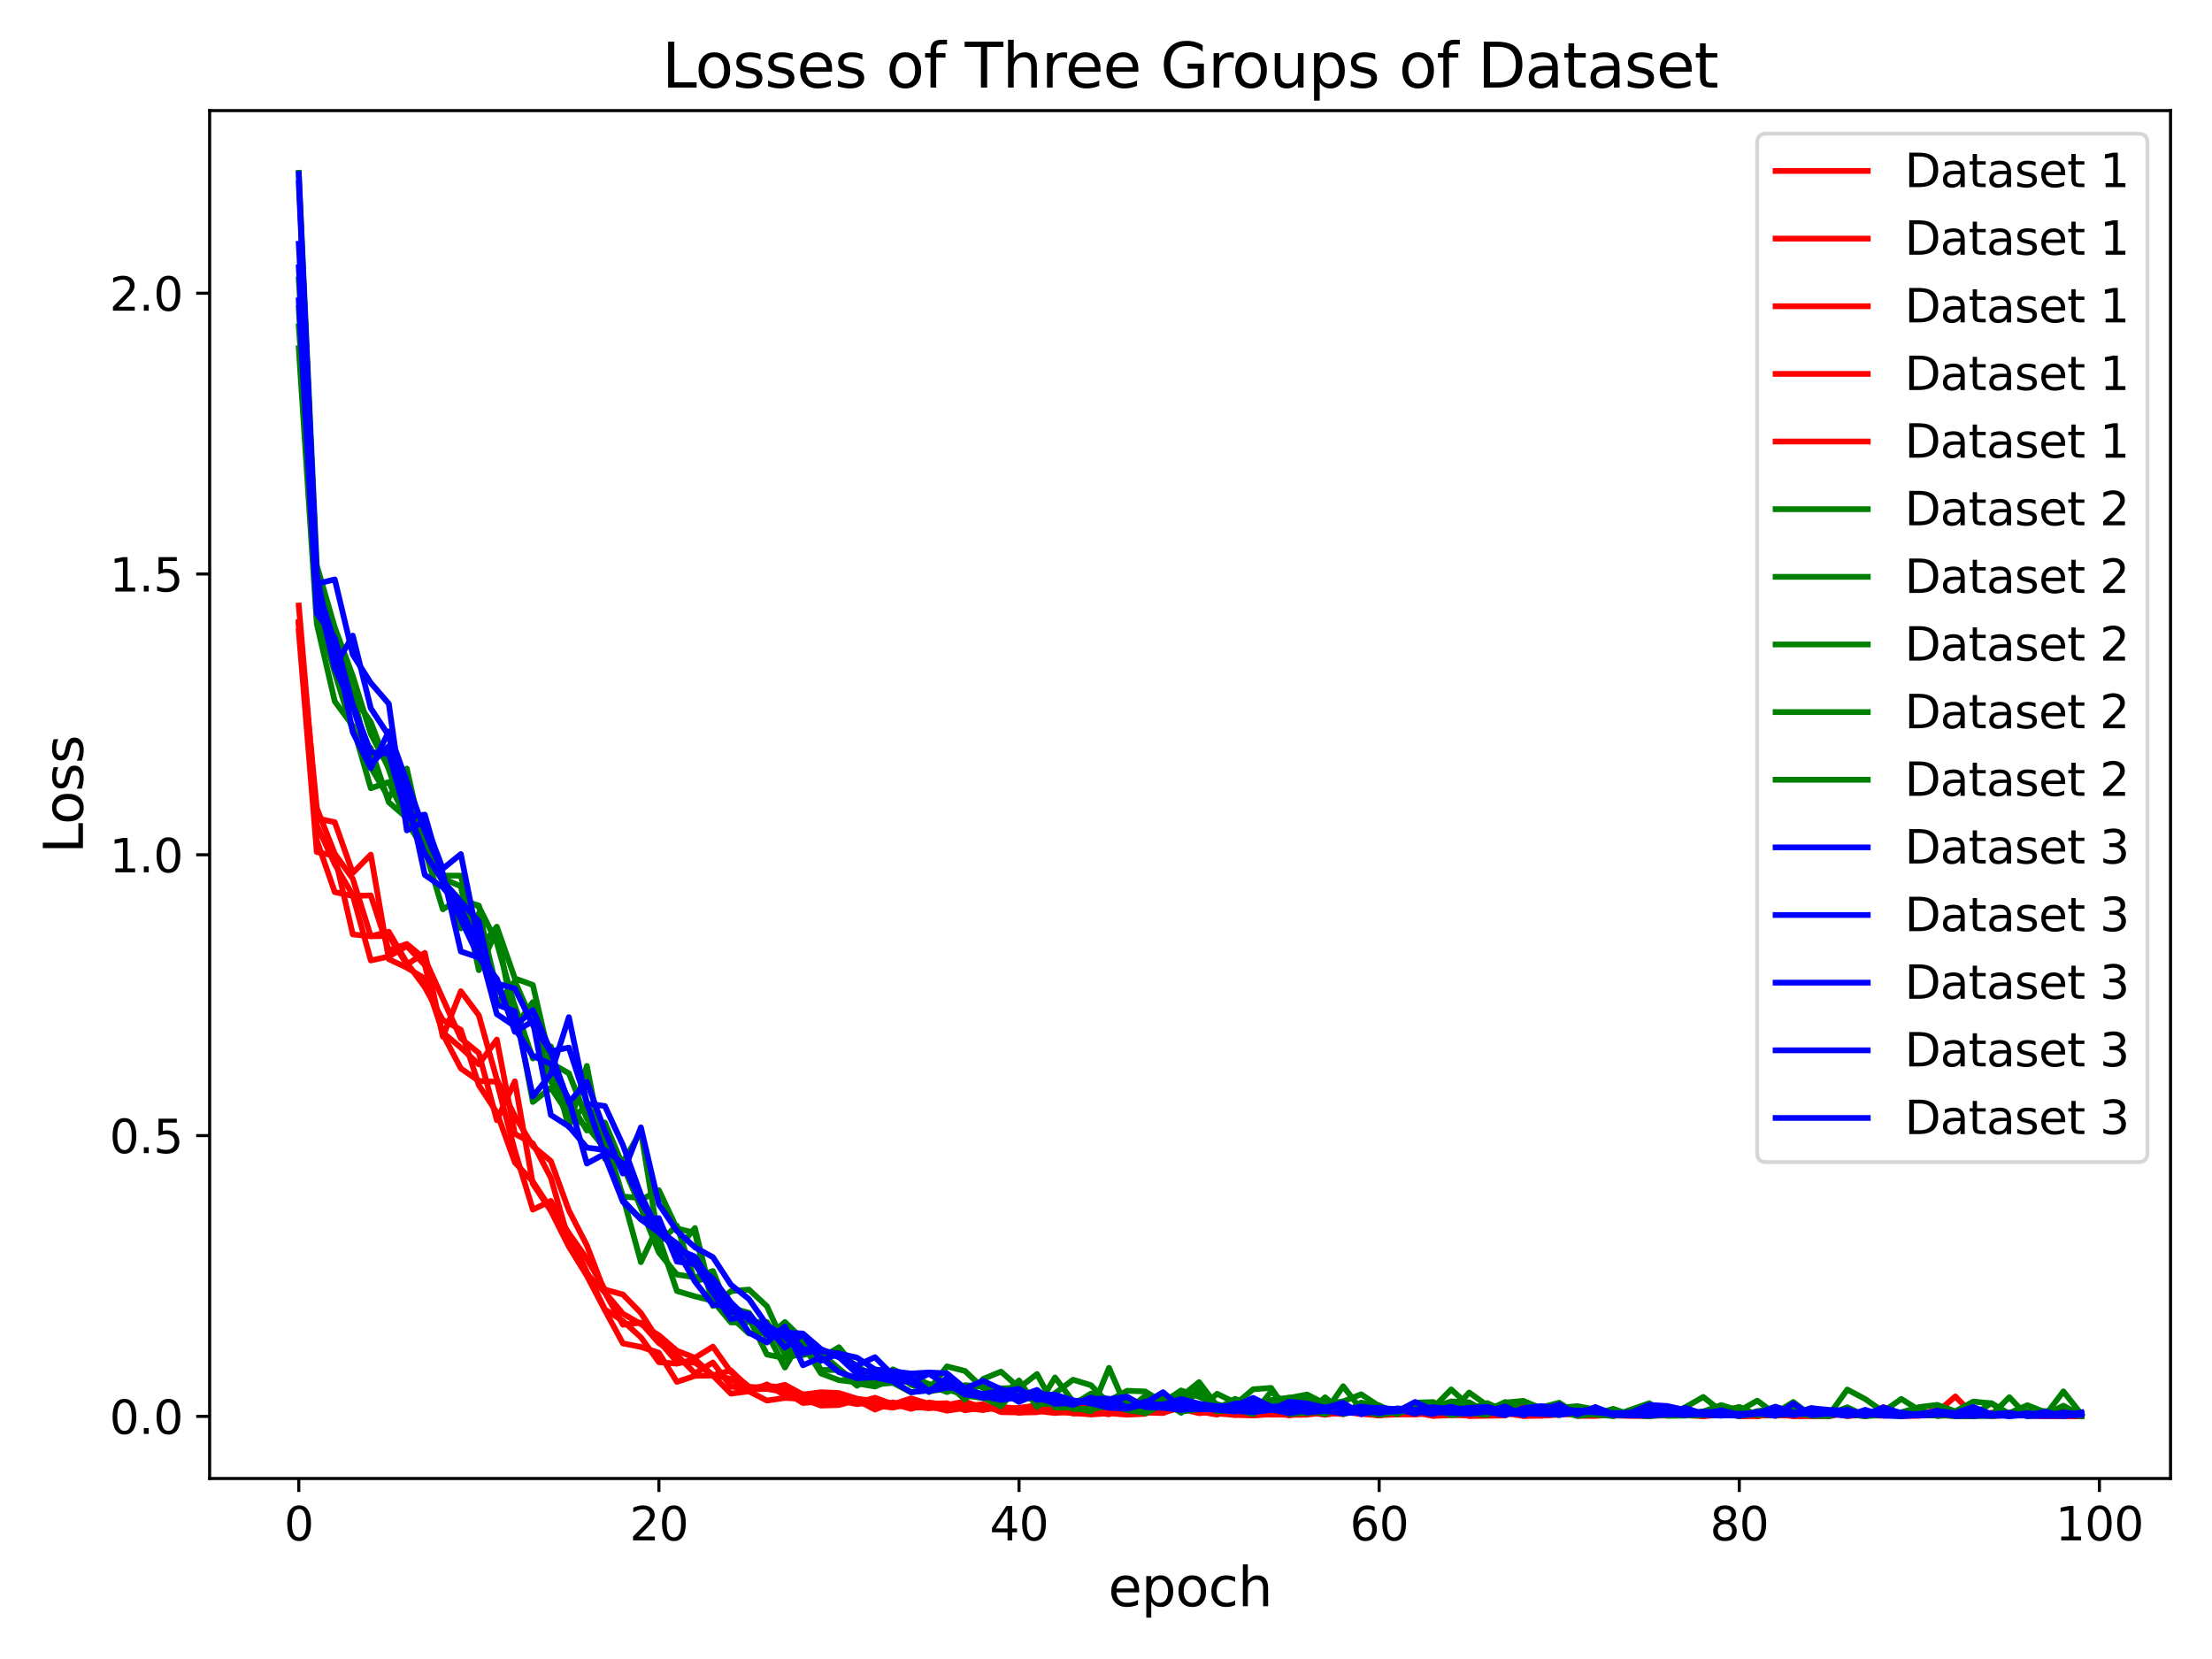 <?xml version="1.0" encoding="utf-8" standalone="no"?>
<!DOCTYPE svg PUBLIC "-//W3C//DTD SVG 1.1//EN"
  "http://www.w3.org/Graphics/SVG/1.1/DTD/svg11.dtd">
<svg xmlns:xlink="http://www.w3.org/1999/xlink" width="576pt" height="432pt" viewBox="0 0 576 432" xmlns="http://www.w3.org/2000/svg" version="1.1">
 <defs>
  <style type="text/css">*{stroke-linejoin: round; stroke-linecap: butt}</style>
 </defs>
 <g id="figure_1">
  <g id="patch_1">
   <path d="M 0 432 
L 576 432 
L 576 0 
L 0 0 
z
" style="fill: #ffffff"/>
  </g>
  <g id="axes_1">
   <g id="patch_2">
    <path d="M 54.59 385 
L 565.2 385 
L 565.2 28.8 
L 54.59 28.8 
z
" style="fill: #ffffff"/>
   </g>
   <g id="matplotlib.axis_1">
    <g id="xtick_1">
     <g id="line2d_1">
      <defs>
       <path id="m6e3bbcdd8d" d="M 0 0 
L 0 3.5 
" style="stroke: #000000; stroke-width: 0.8"/>
      </defs>
      <g>
       <use xlink:href="#m6e3bbcdd8d" x="77.8" y="385" style="stroke: #000000; stroke-width: 0.8"/>
      </g>
     </g>
     <g id="text_1">
      <!-- 0 -->
      <g transform="translate(73.982 401.118)scale(0.12 -0.12)">
       <defs>
        <path id="DejaVuSans-30" d="M 2034 4250 
Q 1547 4250 1301 3770 
Q 1056 3291 1056 2328 
Q 1056 1369 1301 889 
Q 1547 409 2034 409 
Q 2525 409 2770 889 
Q 3016 1369 3016 2328 
Q 3016 3291 2770 3770 
Q 2525 4250 2034 4250 
z
M 2034 4750 
Q 2819 4750 3233 4129 
Q 3647 3509 3647 2328 
Q 3647 1150 3233 529 
Q 2819 -91 2034 -91 
Q 1250 -91 836 529 
Q 422 1150 422 2328 
Q 422 3509 836 4129 
Q 1250 4750 2034 4750 
z
" transform="scale(0.016)"/>
       </defs>
       <use xlink:href="#DejaVuSans-30"/>
      </g>
     </g>
    </g>
    <g id="xtick_2">
     <g id="line2d_2">
      <g>
       <use xlink:href="#m6e3bbcdd8d" x="171.575" y="385" style="stroke: #000000; stroke-width: 0.8"/>
      </g>
     </g>
     <g id="text_2">
      <!-- 20 -->
      <g transform="translate(163.94 401.118)scale(0.12 -0.12)">
       <defs>
        <path id="DejaVuSans-32" d="M 1228 531 
L 3431 531 
L 3431 0 
L 469 0 
L 469 531 
Q 828 903 1448 1529 
Q 2069 2156 2228 2338 
Q 2531 2678 2651 2914 
Q 2772 3150 2772 3378 
Q 2772 3750 2511 3984 
Q 2250 4219 1831 4219 
Q 1534 4219 1204 4116 
Q 875 4013 500 3803 
L 500 4441 
Q 881 4594 1212 4672 
Q 1544 4750 1819 4750 
Q 2544 4750 2975 4387 
Q 3406 4025 3406 3419 
Q 3406 3131 3298 2873 
Q 3191 2616 2906 2266 
Q 2828 2175 2409 1742 
Q 1991 1309 1228 531 
z
" transform="scale(0.016)"/>
       </defs>
       <use xlink:href="#DejaVuSans-32"/>
       <use xlink:href="#DejaVuSans-30" x="63.623"/>
      </g>
     </g>
    </g>
    <g id="xtick_3">
     <g id="line2d_3">
      <g>
       <use xlink:href="#m6e3bbcdd8d" x="265.351" y="385" style="stroke: #000000; stroke-width: 0.8"/>
      </g>
     </g>
     <g id="text_3">
      <!-- 40 -->
      <g transform="translate(257.716 401.118)scale(0.12 -0.12)">
       <defs>
        <path id="DejaVuSans-34" d="M 2419 4116 
L 825 1625 
L 2419 1625 
L 2419 4116 
z
M 2253 4666 
L 3047 4666 
L 3047 1625 
L 3713 1625 
L 3713 1100 
L 3047 1100 
L 3047 0 
L 2419 0 
L 2419 1100 
L 313 1100 
L 313 1709 
L 2253 4666 
z
" transform="scale(0.016)"/>
       </defs>
       <use xlink:href="#DejaVuSans-34"/>
       <use xlink:href="#DejaVuSans-30" x="63.623"/>
      </g>
     </g>
    </g>
    <g id="xtick_4">
     <g id="line2d_4">
      <g>
       <use xlink:href="#m6e3bbcdd8d" x="359.127" y="385" style="stroke: #000000; stroke-width: 0.8"/>
      </g>
     </g>
     <g id="text_4">
      <!-- 60 -->
      <g transform="translate(351.492 401.118)scale(0.12 -0.12)">
       <defs>
        <path id="DejaVuSans-36" d="M 2113 2584 
Q 1688 2584 1439 2293 
Q 1191 2003 1191 1497 
Q 1191 994 1439 701 
Q 1688 409 2113 409 
Q 2538 409 2786 701 
Q 3034 994 3034 1497 
Q 3034 2003 2786 2293 
Q 2538 2584 2113 2584 
z
M 3366 4563 
L 3366 3988 
Q 3128 4100 2886 4159 
Q 2644 4219 2406 4219 
Q 1781 4219 1451 3797 
Q 1122 3375 1075 2522 
Q 1259 2794 1537 2939 
Q 1816 3084 2150 3084 
Q 2853 3084 3261 2657 
Q 3669 2231 3669 1497 
Q 3669 778 3244 343 
Q 2819 -91 2113 -91 
Q 1303 -91 875 529 
Q 447 1150 447 2328 
Q 447 3434 972 4092 
Q 1497 4750 2381 4750 
Q 2619 4750 2861 4703 
Q 3103 4656 3366 4563 
z
" transform="scale(0.016)"/>
       </defs>
       <use xlink:href="#DejaVuSans-36"/>
       <use xlink:href="#DejaVuSans-30" x="63.623"/>
      </g>
     </g>
    </g>
    <g id="xtick_5">
     <g id="line2d_5">
      <g>
       <use xlink:href="#m6e3bbcdd8d" x="452.903" y="385" style="stroke: #000000; stroke-width: 0.8"/>
      </g>
     </g>
     <g id="text_5">
      <!-- 80 -->
      <g transform="translate(445.268 401.118)scale(0.12 -0.12)">
       <defs>
        <path id="DejaVuSans-38" d="M 2034 2216 
Q 1584 2216 1326 1975 
Q 1069 1734 1069 1313 
Q 1069 891 1326 650 
Q 1584 409 2034 409 
Q 2484 409 2743 651 
Q 3003 894 3003 1313 
Q 3003 1734 2745 1975 
Q 2488 2216 2034 2216 
z
M 1403 2484 
Q 997 2584 770 2862 
Q 544 3141 544 3541 
Q 544 4100 942 4425 
Q 1341 4750 2034 4750 
Q 2731 4750 3128 4425 
Q 3525 4100 3525 3541 
Q 3525 3141 3298 2862 
Q 3072 2584 2669 2484 
Q 3125 2378 3379 2068 
Q 3634 1759 3634 1313 
Q 3634 634 3220 271 
Q 2806 -91 2034 -91 
Q 1263 -91 848 271 
Q 434 634 434 1313 
Q 434 1759 690 2068 
Q 947 2378 1403 2484 
z
M 1172 3481 
Q 1172 3119 1398 2916 
Q 1625 2713 2034 2713 
Q 2441 2713 2670 2916 
Q 2900 3119 2900 3481 
Q 2900 3844 2670 4047 
Q 2441 4250 2034 4250 
Q 1625 4250 1398 4047 
Q 1172 3844 1172 3481 
z
" transform="scale(0.016)"/>
       </defs>
       <use xlink:href="#DejaVuSans-38"/>
       <use xlink:href="#DejaVuSans-30" x="63.623"/>
      </g>
     </g>
    </g>
    <g id="xtick_6">
     <g id="line2d_6">
      <g>
       <use xlink:href="#m6e3bbcdd8d" x="546.679" y="385" style="stroke: #000000; stroke-width: 0.8"/>
      </g>
     </g>
     <g id="text_6">
      <!-- 100 -->
      <g transform="translate(535.227 401.118)scale(0.12 -0.12)">
       <defs>
        <path id="DejaVuSans-31" d="M 794 531 
L 1825 531 
L 1825 4091 
L 703 3866 
L 703 4441 
L 1819 4666 
L 2450 4666 
L 2450 531 
L 3481 531 
L 3481 0 
L 794 0 
L 794 531 
z
" transform="scale(0.016)"/>
       </defs>
       <use xlink:href="#DejaVuSans-31"/>
       <use xlink:href="#DejaVuSans-30" x="63.623"/>
       <use xlink:href="#DejaVuSans-30" x="127.246"/>
      </g>
     </g>
    </g>
    <g id="text_7">
     <!-- epoch -->
     <g transform="translate(288.576 418.252)scale(0.14 -0.14)">
      <defs>
       <path id="DejaVuSans-65" d="M 3597 1894 
L 3597 1613 
L 953 1613 
Q 991 1019 1311 708 
Q 1631 397 2203 397 
Q 2534 397 2845 478 
Q 3156 559 3463 722 
L 3463 178 
Q 3153 47 2828 -22 
Q 2503 -91 2169 -91 
Q 1331 -91 842 396 
Q 353 884 353 1716 
Q 353 2575 817 3079 
Q 1281 3584 2069 3584 
Q 2775 3584 3186 3129 
Q 3597 2675 3597 1894 
z
M 3022 2063 
Q 3016 2534 2758 2815 
Q 2500 3097 2075 3097 
Q 1594 3097 1305 2825 
Q 1016 2553 972 2059 
L 3022 2063 
z
" transform="scale(0.016)"/>
       <path id="DejaVuSans-70" d="M 1159 525 
L 1159 -1331 
L 581 -1331 
L 581 3500 
L 1159 3500 
L 1159 2969 
Q 1341 3281 1617 3432 
Q 1894 3584 2278 3584 
Q 2916 3584 3314 3078 
Q 3713 2572 3713 1747 
Q 3713 922 3314 415 
Q 2916 -91 2278 -91 
Q 1894 -91 1617 61 
Q 1341 213 1159 525 
z
M 3116 1747 
Q 3116 2381 2855 2742 
Q 2594 3103 2138 3103 
Q 1681 3103 1420 2742 
Q 1159 2381 1159 1747 
Q 1159 1113 1420 752 
Q 1681 391 2138 391 
Q 2594 391 2855 752 
Q 3116 1113 3116 1747 
z
" transform="scale(0.016)"/>
       <path id="DejaVuSans-6f" d="M 1959 3097 
Q 1497 3097 1228 2736 
Q 959 2375 959 1747 
Q 959 1119 1226 758 
Q 1494 397 1959 397 
Q 2419 397 2687 759 
Q 2956 1122 2956 1747 
Q 2956 2369 2687 2733 
Q 2419 3097 1959 3097 
z
M 1959 3584 
Q 2709 3584 3137 3096 
Q 3566 2609 3566 1747 
Q 3566 888 3137 398 
Q 2709 -91 1959 -91 
Q 1206 -91 779 398 
Q 353 888 353 1747 
Q 353 2609 779 3096 
Q 1206 3584 1959 3584 
z
" transform="scale(0.016)"/>
       <path id="DejaVuSans-63" d="M 3122 3366 
L 3122 2828 
Q 2878 2963 2633 3030 
Q 2388 3097 2138 3097 
Q 1578 3097 1268 2742 
Q 959 2388 959 1747 
Q 959 1106 1268 751 
Q 1578 397 2138 397 
Q 2388 397 2633 464 
Q 2878 531 3122 666 
L 3122 134 
Q 2881 22 2623 -34 
Q 2366 -91 2075 -91 
Q 1284 -91 818 406 
Q 353 903 353 1747 
Q 353 2603 823 3093 
Q 1294 3584 2113 3584 
Q 2378 3584 2631 3529 
Q 2884 3475 3122 3366 
z
" transform="scale(0.016)"/>
       <path id="DejaVuSans-68" d="M 3513 2113 
L 3513 0 
L 2938 0 
L 2938 2094 
Q 2938 2591 2744 2837 
Q 2550 3084 2163 3084 
Q 1697 3084 1428 2787 
Q 1159 2491 1159 1978 
L 1159 0 
L 581 0 
L 581 4863 
L 1159 4863 
L 1159 2956 
Q 1366 3272 1645 3428 
Q 1925 3584 2291 3584 
Q 2894 3584 3203 3211 
Q 3513 2838 3513 2113 
z
" transform="scale(0.016)"/>
      </defs>
      <use xlink:href="#DejaVuSans-65"/>
      <use xlink:href="#DejaVuSans-70" x="61.523"/>
      <use xlink:href="#DejaVuSans-6f" x="125"/>
      <use xlink:href="#DejaVuSans-63" x="186.182"/>
      <use xlink:href="#DejaVuSans-68" x="241.162"/>
     </g>
    </g>
   </g>
   <g id="matplotlib.axis_2">
    <g id="ytick_1">
     <g id="line2d_7">
      <defs>
       <path id="m1fc79eb993" d="M 0 0 
L -3.5 0 
" style="stroke: #000000; stroke-width: 0.8"/>
      </defs>
      <g>
       <use xlink:href="#m1fc79eb993" x="54.59" y="368.827" style="stroke: #000000; stroke-width: 0.8"/>
      </g>
     </g>
     <g id="text_8">
      <!-- 0.0 -->
      <g transform="translate(28.506 373.386)scale(0.12 -0.12)">
       <defs>
        <path id="DejaVuSans-2e" d="M 684 794 
L 1344 794 
L 1344 0 
L 684 0 
L 684 794 
z
" transform="scale(0.016)"/>
       </defs>
       <use xlink:href="#DejaVuSans-30"/>
       <use xlink:href="#DejaVuSans-2e" x="63.623"/>
       <use xlink:href="#DejaVuSans-30" x="95.41"/>
      </g>
     </g>
    </g>
    <g id="ytick_2">
     <g id="line2d_8">
      <g>
       <use xlink:href="#m1fc79eb993" x="54.59" y="295.707" style="stroke: #000000; stroke-width: 0.8"/>
      </g>
     </g>
     <g id="text_9">
      <!-- 0.5 -->
      <g transform="translate(28.506 300.266)scale(0.12 -0.12)">
       <defs>
        <path id="DejaVuSans-35" d="M 691 4666 
L 3169 4666 
L 3169 4134 
L 1269 4134 
L 1269 2991 
Q 1406 3038 1543 3061 
Q 1681 3084 1819 3084 
Q 2600 3084 3056 2656 
Q 3513 2228 3513 1497 
Q 3513 744 3044 326 
Q 2575 -91 1722 -91 
Q 1428 -91 1123 -41 
Q 819 9 494 109 
L 494 744 
Q 775 591 1075 516 
Q 1375 441 1709 441 
Q 2250 441 2565 725 
Q 2881 1009 2881 1497 
Q 2881 1984 2565 2268 
Q 2250 2553 1709 2553 
Q 1456 2553 1204 2497 
Q 953 2441 691 2322 
L 691 4666 
z
" transform="scale(0.016)"/>
       </defs>
       <use xlink:href="#DejaVuSans-30"/>
       <use xlink:href="#DejaVuSans-2e" x="63.623"/>
       <use xlink:href="#DejaVuSans-35" x="95.41"/>
      </g>
     </g>
    </g>
    <g id="ytick_3">
     <g id="line2d_9">
      <g>
       <use xlink:href="#m1fc79eb993" x="54.59" y="222.587" style="stroke: #000000; stroke-width: 0.8"/>
      </g>
     </g>
     <g id="text_10">
      <!-- 1.0 -->
      <g transform="translate(28.506 227.146)scale(0.12 -0.12)">
       <use xlink:href="#DejaVuSans-31"/>
       <use xlink:href="#DejaVuSans-2e" x="63.623"/>
       <use xlink:href="#DejaVuSans-30" x="95.41"/>
      </g>
     </g>
    </g>
    <g id="ytick_4">
     <g id="line2d_10">
      <g>
       <use xlink:href="#m1fc79eb993" x="54.59" y="149.468" style="stroke: #000000; stroke-width: 0.8"/>
      </g>
     </g>
     <g id="text_11">
      <!-- 1.5 -->
      <g transform="translate(28.506 154.027)scale(0.12 -0.12)">
       <use xlink:href="#DejaVuSans-31"/>
       <use xlink:href="#DejaVuSans-2e" x="63.623"/>
       <use xlink:href="#DejaVuSans-35" x="95.41"/>
      </g>
     </g>
    </g>
    <g id="ytick_5">
     <g id="line2d_11">
      <g>
       <use xlink:href="#m1fc79eb993" x="54.59" y="76.348" style="stroke: #000000; stroke-width: 0.8"/>
      </g>
     </g>
     <g id="text_12">
      <!-- 2.0 -->
      <g transform="translate(28.506 80.907)scale(0.12 -0.12)">
       <use xlink:href="#DejaVuSans-32"/>
       <use xlink:href="#DejaVuSans-2e" x="63.623"/>
       <use xlink:href="#DejaVuSans-30" x="95.41"/>
      </g>
     </g>
    </g>
    <g id="text_13">
     <!-- Loss -->
     <g transform="translate(21.595 222.254)rotate(-90)scale(0.14 -0.14)">
      <defs>
       <path id="DejaVuSans-4c" d="M 628 4666 
L 1259 4666 
L 1259 531 
L 3531 531 
L 3531 0 
L 628 0 
L 628 4666 
z
" transform="scale(0.016)"/>
       <path id="DejaVuSans-73" d="M 2834 3397 
L 2834 2853 
Q 2591 2978 2328 3040 
Q 2066 3103 1784 3103 
Q 1356 3103 1142 2972 
Q 928 2841 928 2578 
Q 928 2378 1081 2264 
Q 1234 2150 1697 2047 
L 1894 2003 
Q 2506 1872 2764 1633 
Q 3022 1394 3022 966 
Q 3022 478 2636 193 
Q 2250 -91 1575 -91 
Q 1294 -91 989 -36 
Q 684 19 347 128 
L 347 722 
Q 666 556 975 473 
Q 1284 391 1588 391 
Q 1994 391 2212 530 
Q 2431 669 2431 922 
Q 2431 1156 2273 1281 
Q 2116 1406 1581 1522 
L 1381 1569 
Q 847 1681 609 1914 
Q 372 2147 372 2553 
Q 372 3047 722 3315 
Q 1072 3584 1716 3584 
Q 2034 3584 2315 3537 
Q 2597 3491 2834 3397 
z
" transform="scale(0.016)"/>
      </defs>
      <use xlink:href="#DejaVuSans-4c"/>
      <use xlink:href="#DejaVuSans-6f" x="53.963"/>
      <use xlink:href="#DejaVuSans-73" x="115.145"/>
      <use xlink:href="#DejaVuSans-73" x="167.244"/>
     </g>
    </g>
   </g>
   <g id="line2d_12">
    <path d="M 77.8 162.105 
L 82.488 210.417 
L 87.177 222.319 
L 91.866 228.832 
L 96.555 243.806 
L 101.244 243.68 
L 105.932 251.149 
L 110.621 248.135 
L 115.31 269.978 
L 119.999 258.114 
L 124.688 264.38 
L 129.376 281.065 
L 134.065 290.611 
L 138.754 298.447 
L 143.443 302.345 
L 148.132 315.187 
L 152.82 324.302 
L 157.509 336.501 
L 162.198 342.087 
L 166.887 344.774 
L 171.575 347.703 
L 176.264 351.732 
L 180.953 353.568 
L 185.642 350.663 
L 190.331 357.277 
L 195.019 361.076 
L 199.708 361.649 
L 204.397 360.608 
L 209.086 363.15 
L 213.775 362.538 
L 218.463 362.742 
L 223.152 364.213 
L 227.841 364.872 
L 232.53 365.5 
L 237.219 366.869 
L 241.907 365.213 
L 246.596 365.836 
L 251.285 364.961 
L 255.974 366.675 
L 260.663 367.057 
L 265.351 366.607 
L 270.04 365.949 
L 274.729 365.874 
L 279.418 366.356 
L 284.107 367.613 
L 288.795 368.287 
L 293.484 364.94 
L 298.173 367.826 
L 302.862 367.956 
L 307.551 366.329 
L 312.239 367.553 
L 316.928 368.368 
L 321.617 366.86 
L 326.306 366.458 
L 330.995 368.34 
L 335.683 368.128 
L 340.372 366.798 
L 345.061 366.051 
L 349.75 367.246 
L 354.439 368.157 
L 359.127 368.573 
L 363.816 367.636 
L 368.505 366.15 
L 373.194 368.645 
L 377.883 367.591 
L 382.571 368.576 
L 387.26 365.482 
L 391.949 368.036 
L 396.638 368.688 
L 401.327 368.661 
L 406.015 368.316 
L 410.704 367.465 
L 415.393 367.911 
L 420.082 367.261 
L 424.771 368.348 
L 429.459 367.082 
L 434.148 367.4 
L 438.837 367.203 
L 443.526 368.682 
L 448.215 368.486 
L 452.903 366.992 
L 457.592 368.75 
L 462.281 368.043 
L 466.97 368.324 
L 471.658 368.323 
L 476.347 368.341 
L 481.036 368.276 
L 485.725 368.778 
L 490.414 366.403 
L 495.102 368.119 
L 499.791 368.181 
L 504.48 368.082 
L 509.169 368.064 
L 513.858 368.094 
L 518.546 368.523 
L 523.235 368.294 
L 527.924 367.691 
L 532.613 368.748 
L 537.302 368.756 
L 541.99 368.645 
" clip-path="url(#p75812d895d)" style="fill: none; stroke: #ff0000; stroke-width: 1.5; stroke-linecap: square"/>
   </g>
   <g id="line2d_13">
    <path d="M 77.8 157.678 
L 82.488 213.116 
L 87.177 214.09 
L 91.866 227.317 
L 96.555 222.55 
L 101.244 249.759 
L 105.932 251.98 
L 110.621 254.794 
L 115.31 268.842 
L 119.999 272.812 
L 124.688 277.155 
L 129.376 270.691 
L 134.065 295.256 
L 138.754 297.732 
L 143.443 306.71 
L 148.132 323.033 
L 152.82 331.645 
L 157.509 336.565 
L 162.198 344.958 
L 166.887 344.435 
L 171.575 349.739 
L 176.264 352.868 
L 180.953 357.614 
L 185.642 354.787 
L 190.331 361.03 
L 195.019 361.784 
L 199.708 361.671 
L 204.397 362.461 
L 209.086 365.337 
L 213.775 364.936 
L 218.463 363.738 
L 223.152 364.562 
L 227.841 366.013 
L 232.53 366.539 
L 237.219 365.551 
L 241.907 366.309 
L 246.596 367.087 
L 251.285 366.152 
L 255.974 365.663 
L 260.663 367.718 
L 265.351 367.796 
L 270.04 367.416 
L 274.729 367.948 
L 279.418 367.444 
L 284.107 367.409 
L 288.795 367.649 
L 293.484 367.148 
L 298.173 366.626 
L 302.862 367.445 
L 307.551 366.802 
L 312.239 366.348 
L 316.928 367.84 
L 321.617 367.591 
L 326.306 367.814 
L 330.995 368.38 
L 335.683 368.328 
L 340.372 367.989 
L 345.061 367.84 
L 349.75 368.243 
L 354.439 366.887 
L 359.127 367.778 
L 363.816 368.36 
L 368.505 367.845 
L 373.194 368.705 
L 377.883 368.492 
L 382.571 368.501 
L 387.26 368.559 
L 391.949 366.97 
L 396.638 368.491 
L 401.327 368.071 
L 406.015 367.49 
L 410.704 368.282 
L 415.393 367.542 
L 420.082 368.501 
L 424.771 368.384 
L 429.459 368.735 
L 434.148 367.701 
L 438.837 367.116 
L 443.526 368.611 
L 448.215 367.492 
L 452.903 366.676 
L 457.592 368.352 
L 462.281 368.662 
L 466.97 368.363 
L 471.658 366.993 
L 476.347 367.898 
L 481.036 368.763 
L 485.725 368.267 
L 490.414 366.565 
L 495.102 368.741 
L 499.791 368.683 
L 504.48 367.112 
L 509.169 368.746 
L 513.858 367.974 
L 518.546 368.77 
L 523.235 368.475 
L 527.924 368.666 
L 532.613 368.764 
L 537.302 368.809 
L 541.99 368.785 
" clip-path="url(#p75812d895d)" style="fill: none; stroke: #ff0000; stroke-width: 1.5; stroke-linecap: square"/>
   </g>
   <g id="line2d_14">
    <path d="M 77.8 162.462 
L 82.488 214.842 
L 87.177 225.034 
L 91.866 233.117 
L 96.555 250.102 
L 101.244 249.075 
L 105.932 246.328 
L 110.621 251.319 
L 115.31 269.293 
L 119.999 278.221 
L 124.688 281.482 
L 129.376 281.68 
L 134.065 299.651 
L 138.754 314.979 
L 143.443 312.726 
L 148.132 321.319 
L 152.82 331.226 
L 157.509 340.961 
L 162.198 343.964 
L 166.887 348.236 
L 171.575 354.712 
L 176.264 355.102 
L 180.953 353.947 
L 185.642 358.142 
L 190.331 359.038 
L 195.019 362.376 
L 199.708 360.493 
L 204.397 363.381 
L 209.086 363.071 
L 213.775 363.409 
L 218.463 364.644 
L 223.152 365.632 
L 227.841 365.007 
L 232.53 365.466 
L 237.219 366.167 
L 241.907 366.722 
L 246.596 366.179 
L 251.285 366.588 
L 255.974 367.195 
L 260.663 366.169 
L 265.351 367.898 
L 270.04 366.049 
L 274.729 367.455 
L 279.418 366.355 
L 284.107 366.334 
L 288.795 366.705 
L 293.484 367.37 
L 298.173 367.163 
L 302.862 366.803 
L 307.551 366.827 
L 312.239 368 
L 316.928 367.471 
L 321.617 367.562 
L 326.306 367.125 
L 330.995 367.767 
L 335.683 367.88 
L 340.372 367.954 
L 345.061 367.594 
L 349.75 367.585 
L 354.439 368.234 
L 359.127 367.464 
L 363.816 368.241 
L 368.505 368.346 
L 373.194 367.853 
L 377.883 367.958 
L 382.571 368.641 
L 387.26 366.408 
L 391.949 367.661 
L 396.638 368.688 
L 401.327 368.557 
L 406.015 368.227 
L 410.704 368.357 
L 415.393 367.861 
L 420.082 368.729 
L 424.771 368.063 
L 429.459 368.324 
L 434.148 368.144 
L 438.837 368.019 
L 443.526 368.734 
L 448.215 367.341 
L 452.903 368.766 
L 457.592 368.692 
L 462.281 368.347 
L 466.97 368.727 
L 471.658 367.539 
L 476.347 367.537 
L 481.036 368.613 
L 485.725 368.569 
L 490.414 368.635 
L 495.102 368.512 
L 499.791 368.514 
L 504.48 368.61 
L 509.169 368.632 
L 513.858 368.689 
L 518.546 368.455 
L 523.235 368.132 
L 527.924 368.604 
L 532.613 368.48 
L 537.302 368.243 
L 541.99 368.283 
" clip-path="url(#p75812d895d)" style="fill: none; stroke: #ff0000; stroke-width: 1.5; stroke-linecap: square"/>
   </g>
   <g id="line2d_15">
    <path d="M 77.8 164.321 
L 82.488 221.864 
L 87.177 222.867 
L 91.866 243.319 
L 96.555 243.794 
L 101.244 242.62 
L 105.932 250.684 
L 110.621 257.067 
L 115.31 265.612 
L 119.999 268.154 
L 124.688 282.569 
L 129.376 289.719 
L 134.065 302.701 
L 138.754 307.681 
L 143.443 314.822 
L 148.132 321.12 
L 152.82 327.783 
L 157.509 335.802 
L 162.198 337.08 
L 166.887 341.896 
L 171.575 349.161 
L 176.264 354.644 
L 180.953 354.821 
L 185.642 358.107 
L 190.331 356.863 
L 195.019 361.458 
L 199.708 360.936 
L 204.397 361.243 
L 209.086 363.915 
L 213.775 364.123 
L 218.463 364.886 
L 223.152 365.301 
L 227.841 363.965 
L 232.53 365.686 
L 237.219 364.144 
L 241.907 365.556 
L 246.596 365.4 
L 251.285 367.238 
L 255.974 366.509 
L 260.663 366.142 
L 265.351 367.828 
L 270.04 367.735 
L 274.729 366.651 
L 279.418 368.07 
L 284.107 367.874 
L 288.795 367.755 
L 293.484 366.254 
L 298.173 366.597 
L 302.862 367.291 
L 307.551 363.67 
L 312.239 367.774 
L 316.928 367.014 
L 321.617 368.444 
L 326.306 368.59 
L 330.995 368.28 
L 335.683 368.436 
L 340.372 368.392 
L 345.061 367.756 
L 349.75 367.582 
L 354.439 367.693 
L 359.127 368.599 
L 363.816 367.275 
L 368.505 367.556 
L 373.194 368.076 
L 377.883 367.316 
L 382.571 368.74 
L 387.26 368.662 
L 391.949 368.585 
L 396.638 366.264 
L 401.327 368.629 
L 406.015 368.333 
L 410.704 367.763 
L 415.393 368.174 
L 420.082 368.572 
L 424.771 368.719 
L 429.459 368.71 
L 434.148 367.6 
L 438.837 366.916 
L 443.526 368.48 
L 448.215 367.898 
L 452.903 368.761 
L 457.592 368.669 
L 462.281 368.321 
L 466.97 368.653 
L 471.658 368.625 
L 476.347 368.025 
L 481.036 366.867 
L 485.725 368.513 
L 490.414 368.421 
L 495.102 367.927 
L 499.791 368.572 
L 504.48 367.675 
L 509.169 363.632 
L 513.858 368.448 
L 518.546 367.898 
L 523.235 368.485 
L 527.924 367.947 
L 532.613 367.65 
L 537.302 366.571 
L 541.99 367.915 
" clip-path="url(#p75812d895d)" style="fill: none; stroke: #ff0000; stroke-width: 1.5; stroke-linecap: square"/>
   </g>
   <g id="line2d_16">
    <path d="M 77.8 162.003 
L 82.488 218.839 
L 87.177 232.301 
L 91.866 233.296 
L 96.555 233.174 
L 101.244 247.483 
L 105.932 245.805 
L 110.621 249.686 
L 115.31 260.054 
L 119.999 270.395 
L 124.688 274.208 
L 129.376 291.696 
L 134.065 281.565 
L 138.754 308.277 
L 143.443 315.306 
L 148.132 324.618 
L 152.82 332.219 
L 157.509 341.168 
L 162.198 349.82 
L 166.887 350.736 
L 171.575 352.269 
L 176.264 359.838 
L 180.953 358.272 
L 185.642 358.187 
L 190.331 362.895 
L 195.019 362.3 
L 199.708 364.699 
L 204.397 364.021 
L 209.086 364.257 
L 213.775 366.012 
L 218.463 365.864 
L 223.152 364.591 
L 227.841 367.048 
L 232.53 365.169 
L 237.219 366.65 
L 241.907 366.194 
L 246.596 367.344 
L 251.285 366.621 
L 255.974 367.024 
L 260.663 366.35 
L 265.351 366.814 
L 270.04 367.254 
L 274.729 367.688 
L 279.418 367.94 
L 284.107 368.331 
L 288.795 368.008 
L 293.484 368.381 
L 298.173 368.16 
L 302.862 366.179 
L 307.551 366.575 
L 312.239 367.528 
L 316.928 368.055 
L 321.617 368.469 
L 326.306 367.287 
L 330.995 367.227 
L 335.683 368.568 
L 340.372 367.677 
L 345.061 368.409 
L 349.75 367.69 
L 354.439 367.958 
L 359.127 368.49 
L 363.816 368.335 
L 368.505 366.932 
L 373.194 368.434 
L 377.883 368.341 
L 382.571 368.591 
L 387.26 368.09 
L 391.949 367.693 
L 396.638 367.574 
L 401.327 368.174 
L 406.015 366.788 
L 410.704 368.71 
L 415.393 368.702 
L 420.082 368.405 
L 424.771 368.223 
L 429.459 368.646 
L 434.148 368.603 
L 438.837 368.54 
L 443.526 368.779 
L 448.215 368.308 
L 452.903 368.144 
L 457.592 368.712 
L 462.281 367.907 
L 466.97 368.757 
L 471.658 368.767 
L 476.347 368.797 
L 481.036 367.897 
L 485.725 368.523 
L 490.414 368.408 
L 495.102 368.566 
L 499.791 368.128 
L 504.48 367.248 
L 509.169 367.56 
L 513.858 368.42 
L 518.546 368.291 
L 523.235 368.355 
L 527.924 368.409 
L 532.613 368.799 
L 537.302 368.777 
L 541.99 368.719 
" clip-path="url(#p75812d895d)" style="fill: none; stroke: #ff0000; stroke-width: 1.5; stroke-linecap: square"/>
   </g>
   <g id="line2d_17">
    <path d="M 77.8 84.974 
L 82.488 150.082 
L 87.177 172.849 
L 91.866 180.473 
L 96.555 199.818 
L 101.244 207.769 
L 105.932 200.134 
L 110.621 221.131 
L 115.31 228.736 
L 119.999 230.799 
L 124.688 252.635 
L 129.376 242.128 
L 134.065 267.35 
L 138.754 260.955 
L 143.443 276.557 
L 148.132 293.49 
L 152.82 277.559 
L 157.509 301.772 
L 162.198 302.616 
L 166.887 294.601 
L 171.575 323.395 
L 176.264 319.175 
L 180.953 333.637 
L 185.642 332.447 
L 190.331 342.932 
L 195.019 347.24 
L 199.708 347.078 
L 204.397 356.106 
L 209.086 348.126 
L 213.775 356.722 
L 218.463 356.751 
L 223.152 360.847 
L 227.841 358.006 
L 232.53 357.13 
L 237.219 360.576 
L 241.907 362.258 
L 246.596 361.658 
L 251.285 363.415 
L 255.974 364.07 
L 260.663 363.811 
L 265.351 359.467 
L 270.04 366.367 
L 274.729 358.684 
L 279.418 364.937 
L 284.107 364.174 
L 288.795 364.713 
L 293.484 362.157 
L 298.173 362.323 
L 302.862 365.161 
L 307.551 362.072 
L 312.239 363.721 
L 316.928 365.642 
L 321.617 367.009 
L 326.306 367.625 
L 330.995 364.669 
L 335.683 363.931 
L 340.372 364.3 
L 345.061 365.638 
L 349.75 368.27 
L 354.439 365.226 
L 359.127 366.33 
L 363.816 367.491 
L 368.505 367.169 
L 373.194 366.757 
L 377.883 368.51 
L 382.571 367.886 
L 387.26 368.432 
L 391.949 365.228 
L 396.638 364.796 
L 401.327 366.692 
L 406.015 367.496 
L 410.704 367.574 
L 415.393 368.382 
L 420.082 368.737 
L 424.771 367.027 
L 429.459 365.401 
L 434.148 368.425 
L 438.837 368.452 
L 443.526 367.565 
L 448.215 365.875 
L 452.903 367.338 
L 457.592 368.207 
L 462.281 368.447 
L 466.97 368.241 
L 471.658 366.627 
L 476.347 368.136 
L 481.036 368.043 
L 485.725 367.857 
L 490.414 367.561 
L 495.102 364.273 
L 499.791 367.231 
L 504.48 368.696 
L 509.169 368.406 
L 513.858 368.704 
L 518.546 368.762 
L 523.235 368.252 
L 527.924 367.838 
L 532.613 368.527 
L 537.302 362.309 
L 541.99 368.259 
" clip-path="url(#p75812d895d)" style="fill: none; stroke: #008000; stroke-width: 1.5; stroke-linecap: square"/>
   </g>
   <g id="line2d_18">
    <path d="M 77.8 72.773 
L 82.488 150.656 
L 87.177 163.662 
L 91.866 181.279 
L 96.555 188.019 
L 101.244 200.359 
L 105.932 214.1 
L 110.621 221.409 
L 115.31 228.013 
L 119.999 228.015 
L 124.688 246.968 
L 129.376 241.309 
L 134.065 254.771 
L 138.754 256.483 
L 143.443 276.83 
L 148.132 279.485 
L 152.82 291.299 
L 157.509 296.047 
L 162.198 302.71 
L 166.887 312.479 
L 171.575 309.92 
L 176.264 319.898 
L 180.953 321.019 
L 185.642 340.069 
L 190.331 336.221 
L 195.019 335.803 
L 199.708 340.145 
L 204.397 350.332 
L 209.086 352.863 
L 213.775 351.713 
L 218.463 352.447 
L 223.152 355.76 
L 227.841 358.55 
L 232.53 358.525 
L 237.219 357.665 
L 241.907 360.67 
L 246.596 362.497 
L 251.285 360.687 
L 255.974 361.133 
L 260.663 364.825 
L 265.351 362.895 
L 270.04 365.092 
L 274.729 362.806 
L 279.418 359.279 
L 284.107 360.711 
L 288.795 365.588 
L 293.484 367.22 
L 298.173 367.806 
L 302.862 365.63 
L 307.551 367.601 
L 312.239 366.937 
L 316.928 362.935 
L 321.617 365.205 
L 326.306 367.301 
L 330.995 364.596 
L 335.683 364.027 
L 340.372 363.13 
L 345.061 365.517 
L 349.75 364.932 
L 354.439 363.067 
L 359.127 366.147 
L 363.816 368.055 
L 368.505 366.809 
L 373.194 367.211 
L 377.883 365.844 
L 382.571 366.999 
L 387.26 365.36 
L 391.949 367.46 
L 396.638 367.514 
L 401.327 367.815 
L 406.015 366.579 
L 410.704 366.152 
L 415.393 367.028 
L 420.082 368.69 
L 424.771 367.906 
L 429.459 366.733 
L 434.148 368.68 
L 438.837 368.632 
L 443.526 367.868 
L 448.215 368.104 
L 452.903 367.387 
L 457.592 364.727 
L 462.281 368.169 
L 466.97 367.063 
L 471.658 368.045 
L 476.347 368.369 
L 481.036 361.829 
L 485.725 364.326 
L 490.414 367.61 
L 495.102 368.695 
L 499.791 367.176 
L 504.48 368.712 
L 509.169 368.026 
L 513.858 367.967 
L 518.546 368.509 
L 523.235 363.825 
L 527.924 368.793 
L 532.613 368.043 
L 537.302 368.291 
L 541.99 368.737 
" clip-path="url(#p75812d895d)" style="fill: none; stroke: #008000; stroke-width: 1.5; stroke-linecap: square"/>
   </g>
   <g id="line2d_19">
    <path d="M 77.8 90.676 
L 82.488 162.423 
L 87.177 182.642 
L 91.866 189.002 
L 96.555 205.255 
L 101.244 203.645 
L 105.932 213.469 
L 110.621 218.379 
L 115.31 228.819 
L 119.999 241.75 
L 124.688 237.909 
L 129.376 257.481 
L 134.065 261.88 
L 138.754 275.624 
L 143.443 272.489 
L 148.132 292.053 
L 152.82 287.78 
L 157.509 295.982 
L 162.198 311.57 
L 166.887 311.973 
L 171.575 322.325 
L 176.264 336.171 
L 180.953 337.563 
L 185.642 338.74 
L 190.331 344.357 
L 195.019 344.236 
L 199.708 344.26 
L 204.397 352.618 
L 209.086 350.096 
L 213.775 357.647 
L 218.463 359.383 
L 223.152 359.962 
L 227.841 360.446 
L 232.53 360.107 
L 237.219 362.559 
L 241.907 361.848 
L 246.596 355.809 
L 251.285 356.998 
L 255.974 361.459 
L 260.663 361.518 
L 265.351 361.389 
L 270.04 357.79 
L 274.729 366.537 
L 279.418 366.528 
L 284.107 367.503 
L 288.795 356.188 
L 293.484 366.985 
L 298.173 367.436 
L 302.862 363.824 
L 307.551 364.46 
L 312.239 362.451 
L 316.928 367.522 
L 321.617 366.937 
L 326.306 368.247 
L 330.995 362.346 
L 335.683 366.397 
L 340.372 368.104 
L 345.061 363.848 
L 349.75 367.836 
L 354.439 367.511 
L 359.127 368.429 
L 363.816 367.696 
L 368.505 367.018 
L 373.194 366.522 
L 377.883 364.931 
L 382.571 365.164 
L 387.26 367.797 
L 391.949 366.958 
L 396.638 367.062 
L 401.327 367.785 
L 406.015 367.49 
L 410.704 368.701 
L 415.393 368.234 
L 420.082 366.853 
L 424.771 368.489 
L 429.459 368.767 
L 434.148 368.443 
L 438.837 368.596 
L 443.526 368.516 
L 448.215 367.988 
L 452.903 368.751 
L 457.592 367.452 
L 462.281 366.868 
L 466.97 368.192 
L 471.658 367.568 
L 476.347 367.397 
L 481.036 368.22 
L 485.725 368.792 
L 490.414 368.416 
L 495.102 368.779 
L 499.791 367.279 
L 504.48 368.42 
L 509.169 368.799 
L 513.858 368.792 
L 518.546 367.952 
L 523.235 367.975 
L 527.924 365.907 
L 532.613 367.759 
L 537.302 368.482 
L 541.99 368.665 
" clip-path="url(#p75812d895d)" style="fill: none; stroke: #008000; stroke-width: 1.5; stroke-linecap: square"/>
   </g>
   <g id="line2d_20">
    <path d="M 77.8 44.991 
L 82.488 147.223 
L 87.177 163.395 
L 91.866 176.035 
L 96.555 191.117 
L 101.244 200.021 
L 105.932 210.42 
L 110.621 221.262 
L 115.31 236.779 
L 119.999 233.9 
L 124.688 236.056 
L 129.376 245.482 
L 134.065 262.135 
L 138.754 286.953 
L 143.443 283.265 
L 148.132 290.281 
L 152.82 293.249 
L 157.509 299.077 
L 162.198 311.558 
L 166.887 328.661 
L 171.575 318.78 
L 176.264 325.524 
L 180.953 319.779 
L 185.642 339.013 
L 190.331 340.578 
L 195.019 341.857 
L 199.708 348.275 
L 204.397 344.254 
L 209.086 348.808 
L 213.775 353.692 
L 218.463 350.8 
L 223.152 356.585 
L 227.841 359.992 
L 232.53 356.578 
L 237.219 358.803 
L 241.907 362.498 
L 246.596 360.225 
L 251.285 364.46 
L 255.974 359.087 
L 260.663 357.169 
L 265.351 361.322 
L 270.04 365.342 
L 274.729 365.714 
L 279.418 365.793 
L 284.107 362.873 
L 288.795 364.41 
L 293.484 367.175 
L 298.173 363.536 
L 302.862 364.799 
L 307.551 367.901 
L 312.239 361.177 
L 316.928 366.849 
L 321.617 364.244 
L 326.306 366.181 
L 330.995 365.424 
L 335.683 365.923 
L 340.372 366.749 
L 345.061 368.239 
L 349.75 365.903 
L 354.439 367.556 
L 359.127 365.932 
L 363.816 368.282 
L 368.505 365.257 
L 373.194 365.09 
L 377.883 367.729 
L 382.571 362.611 
L 387.26 365.956 
L 391.949 367.405 
L 396.638 364.793 
L 401.327 367.901 
L 406.015 368.509 
L 410.704 366.683 
L 415.393 368.004 
L 420.082 368.103 
L 424.771 368.02 
L 429.459 367.991 
L 434.148 368.58 
L 438.837 366.444 
L 443.526 363.766 
L 448.215 367.493 
L 452.903 366.352 
L 457.592 368.492 
L 462.281 367.953 
L 466.97 365.075 
L 471.658 368.652 
L 476.347 368.754 
L 481.036 367.258 
L 485.725 368.787 
L 490.414 367.42 
L 495.102 368.26 
L 499.791 368.504 
L 504.48 368.587 
L 509.169 368.288 
L 513.858 368.408 
L 518.546 365.379 
L 523.235 368.163 
L 527.924 367.617 
L 532.613 367.435 
L 537.302 368.216 
L 541.99 368.485 
" clip-path="url(#p75812d895d)" style="fill: none; stroke: #008000; stroke-width: 1.5; stroke-linecap: square"/>
   </g>
   <g id="line2d_21">
    <path d="M 77.8 80.241 
L 82.488 158.639 
L 87.177 175.192 
L 91.866 190.333 
L 96.555 194.844 
L 101.244 208.914 
L 105.932 212.963 
L 110.621 221.762 
L 115.31 229.574 
L 119.999 234.52 
L 124.688 235.795 
L 129.376 261.402 
L 134.065 255.514 
L 138.754 266.118 
L 143.443 281.723 
L 148.132 286.57 
L 152.82 294.386 
L 157.509 292.303 
L 162.198 303.524 
L 166.887 314.548 
L 171.575 326.161 
L 176.264 331.892 
L 180.953 332.611 
L 185.642 330.962 
L 190.331 342.546 
L 195.019 343.265 
L 199.708 352.71 
L 204.397 353.667 
L 209.086 352.417 
L 213.775 352.389 
L 218.463 356.388 
L 223.152 360.237 
L 227.841 361.045 
L 232.53 359.157 
L 237.219 359.007 
L 241.907 360.374 
L 246.596 362.036 
L 251.285 362.513 
L 255.974 363.954 
L 260.663 366.182 
L 265.351 360.715 
L 270.04 365.856 
L 274.729 365.075 
L 279.418 366.905 
L 284.107 366.892 
L 288.795 366.191 
L 293.484 364.748 
L 298.173 368.049 
L 302.862 365.774 
L 307.551 363.673 
L 312.239 359.897 
L 316.928 366.126 
L 321.617 365.736 
L 326.306 361.768 
L 330.995 361.409 
L 335.683 368.256 
L 340.372 367.799 
L 345.061 367.778 
L 349.75 360.965 
L 354.439 367.011 
L 359.127 367.647 
L 363.816 367.047 
L 368.505 366.321 
L 373.194 366.58 
L 377.883 361.8 
L 382.571 366.061 
L 387.26 367.231 
L 391.949 365.084 
L 396.638 368.184 
L 401.327 366.497 
L 406.015 365.267 
L 410.704 368.254 
L 415.393 368.207 
L 420.082 368.574 
L 424.771 368.389 
L 429.459 368.742 
L 434.148 368.024 
L 438.837 367.947 
L 443.526 367.534 
L 448.215 367.401 
L 452.903 368.594 
L 457.592 368.25 
L 462.281 368.591 
L 466.97 367.972 
L 471.658 368.585 
L 476.347 368.253 
L 481.036 366.448 
L 485.725 368.68 
L 490.414 367.568 
L 495.102 367.767 
L 499.791 366.395 
L 504.48 365.821 
L 509.169 367.505 
L 513.858 364.965 
L 518.546 365.433 
L 523.235 368.61 
L 527.924 367.608 
L 532.613 368.369 
L 537.302 366.041 
L 541.99 368.646 
" clip-path="url(#p75812d895d)" style="fill: none; stroke: #008000; stroke-width: 1.5; stroke-linecap: square"/>
   </g>
   <g id="line2d_22">
    <path d="M 77.8 69.6 
L 82.488 152.699 
L 87.177 167.23 
L 91.866 190.676 
L 96.555 200.032 
L 101.244 190.455 
L 105.932 203.528 
L 110.621 216.428 
L 115.31 227.411 
L 119.999 247.767 
L 124.688 249.321 
L 129.376 254.819 
L 134.065 268.683 
L 138.754 265.916 
L 143.443 290.34 
L 148.132 293.322 
L 152.82 298.837 
L 157.509 299.466 
L 162.198 302.964 
L 166.887 313.098 
L 171.575 320.413 
L 176.264 323.8 
L 180.953 329.284 
L 185.642 332.931 
L 190.331 339.145 
L 195.019 343.735 
L 199.708 345.302 
L 204.397 350.913 
L 209.086 347.426 
L 213.775 354.354 
L 218.463 352.465 
L 223.152 353.518 
L 227.841 356.628 
L 232.53 357.081 
L 237.219 357.675 
L 241.907 357.394 
L 246.596 357.625 
L 251.285 361.546 
L 255.974 363.168 
L 260.663 363.7 
L 265.351 363.607 
L 270.04 361.936 
L 274.729 365.528 
L 279.418 365.331 
L 284.107 364.251 
L 288.795 364.225 
L 293.484 366.435 
L 298.173 365.003 
L 302.862 366.147 
L 307.551 367.185 
L 312.239 365.609 
L 316.928 366.176 
L 321.617 366.187 
L 326.306 364.002 
L 330.995 366.305 
L 335.683 366.105 
L 340.372 366.443 
L 345.061 367.485 
L 349.75 366.388 
L 354.439 367.152 
L 359.127 366.574 
L 363.816 367.037 
L 368.505 367.456 
L 373.194 368.209 
L 377.883 366.594 
L 382.571 367.716 
L 387.26 367.181 
L 391.949 367.119 
L 396.638 367.939 
L 401.327 368.21 
L 406.015 368.284 
L 410.704 367.294 
L 415.393 367.797 
L 420.082 367.961 
L 424.771 367.943 
L 429.459 368.033 
L 434.148 367.695 
L 438.837 368.522 
L 443.526 367.586 
L 448.215 367.827 
L 452.903 368.498 
L 457.592 368.133 
L 462.281 368.327 
L 466.97 368.225 
L 471.658 366.68 
L 476.347 367.143 
L 481.036 367.32 
L 485.725 368.079 
L 490.414 367.21 
L 495.102 368.726 
L 499.791 368.519 
L 504.48 367.76 
L 509.169 368.137 
L 513.858 368.754 
L 518.546 368.275 
L 523.235 368.684 
L 527.924 368.409 
L 532.613 368.245 
L 537.302 368.532 
L 541.99 368.369 
" clip-path="url(#p75812d895d)" style="fill: none; stroke: #0000ff; stroke-width: 1.5; stroke-linecap: square"/>
   </g>
   <g id="line2d_23">
    <path d="M 77.8 47.714 
L 82.488 149.435 
L 87.177 173.635 
L 91.866 165.514 
L 96.555 184.426 
L 101.244 191.591 
L 105.932 210.516 
L 110.621 222.259 
L 115.31 229.363 
L 119.999 234.802 
L 124.688 239.963 
L 129.376 261.596 
L 134.065 263.345 
L 138.754 285.523 
L 143.443 279.652 
L 148.132 264.852 
L 152.82 287.408 
L 157.509 288 
L 162.198 298.168 
L 166.887 311.074 
L 171.575 320.808 
L 176.264 325.228 
L 180.953 327.211 
L 185.642 334.467 
L 190.331 341.543 
L 195.019 342.19 
L 199.708 347.656 
L 204.397 346.969 
L 209.086 347.263 
L 213.775 351.298 
L 218.463 353.384 
L 223.152 357.71 
L 227.841 356.583 
L 232.53 359.631 
L 237.219 359.837 
L 241.907 357.744 
L 246.596 360.66 
L 251.285 362.432 
L 255.974 364.035 
L 260.663 362.365 
L 265.351 365.057 
L 270.04 363.054 
L 274.729 363.199 
L 279.418 364.645 
L 284.107 365.443 
L 288.795 366.581 
L 293.484 366.81 
L 298.173 365.358 
L 302.862 362.518 
L 307.551 366.581 
L 312.239 366.858 
L 316.928 366.762 
L 321.617 365.537 
L 326.306 365.117 
L 330.995 367.069 
L 335.683 365.01 
L 340.372 365.488 
L 345.061 366.522 
L 349.75 367.153 
L 354.439 366.288 
L 359.127 366.788 
L 363.816 366.866 
L 368.505 368.117 
L 373.194 366.62 
L 377.883 367.857 
L 382.571 367.913 
L 387.26 367.622 
L 391.949 368.528 
L 396.638 366.707 
L 401.327 366.156 
L 406.015 366.648 
L 410.704 367.5 
L 415.393 366.871 
L 420.082 368.451 
L 424.771 368.254 
L 429.459 367.224 
L 434.148 367.39 
L 438.837 368.149 
L 443.526 368.304 
L 448.215 368.503 
L 452.903 368.558 
L 457.592 368.05 
L 462.281 366.29 
L 466.97 367.796 
L 471.658 367.597 
L 476.347 368.035 
L 481.036 367.06 
L 485.725 368.65 
L 490.414 367.569 
L 495.102 368.243 
L 499.791 368.191 
L 504.48 367.44 
L 509.169 367.949 
L 513.858 366.376 
L 518.546 368.245 
L 523.235 367.875 
L 527.924 368.73 
L 532.613 368.699 
L 537.302 368.698 
L 541.99 367.78 
" clip-path="url(#p75812d895d)" style="fill: none; stroke: #0000ff; stroke-width: 1.5; stroke-linecap: square"/>
   </g>
   <g id="line2d_24">
    <path d="M 77.8 45.274 
L 82.488 152.026 
L 87.177 150.881 
L 91.866 170.476 
L 96.555 177.83 
L 101.244 183.258 
L 105.932 216.229 
L 110.621 213.884 
L 115.31 226.219 
L 119.999 222.394 
L 124.688 245.765 
L 129.376 256.095 
L 134.065 257.425 
L 138.754 266.949 
L 143.443 273.961 
L 148.132 287.073 
L 152.82 281.692 
L 157.509 294.49 
L 162.198 305.589 
L 166.887 293.564 
L 171.575 313.614 
L 176.264 320.549 
L 180.953 324.807 
L 185.642 327.363 
L 190.331 334.545 
L 195.019 338.279 
L 199.708 344.991 
L 204.397 348.232 
L 209.086 352.405 
L 213.775 351.484 
L 218.463 353.441 
L 223.152 355.557 
L 227.841 353.406 
L 232.53 358.136 
L 237.219 358.656 
L 241.907 362.227 
L 246.596 361.361 
L 251.285 361.544 
L 255.974 359.581 
L 260.663 361.729 
L 265.351 363.503 
L 270.04 363.889 
L 274.729 365.464 
L 279.418 365.022 
L 284.107 364.82 
L 288.795 365.183 
L 293.484 363.743 
L 298.173 366.367 
L 302.862 366.627 
L 307.551 367.055 
L 312.239 366.848 
L 316.928 366.224 
L 321.617 367.118 
L 326.306 366.533 
L 330.995 366.731 
L 335.683 367.303 
L 340.372 365.988 
L 345.061 366.6 
L 349.75 365.281 
L 354.439 368.246 
L 359.127 367.019 
L 363.816 367.515 
L 368.505 365.055 
L 373.194 367.27 
L 377.883 366.318 
L 382.571 367.705 
L 387.26 367.665 
L 391.949 368.015 
L 396.638 368.217 
L 401.327 367.294 
L 406.015 365.734 
L 410.704 368.354 
L 415.393 366.382 
L 420.082 368.212 
L 424.771 367.809 
L 429.459 365.837 
L 434.148 366.122 
L 438.837 367.176 
L 443.526 368.374 
L 448.215 368.639 
L 452.903 368.123 
L 457.592 368.067 
L 462.281 367.378 
L 466.97 368.502 
L 471.658 367.647 
L 476.347 367.956 
L 481.036 368.616 
L 485.725 368.163 
L 490.414 368.576 
L 495.102 367.813 
L 499.791 368.541 
L 504.48 367.356 
L 509.169 368.721 
L 513.858 368.572 
L 518.546 368.633 
L 523.235 368.659 
L 527.924 368.562 
L 532.613 367.594 
L 537.302 368.734 
L 541.99 368.166 
" clip-path="url(#p75812d895d)" style="fill: none; stroke: #0000ff; stroke-width: 1.5; stroke-linecap: square"/>
   </g>
   <g id="line2d_25">
    <path d="M 77.8 63.48 
L 82.488 153.799 
L 87.177 174.053 
L 91.866 183.908 
L 96.555 198.996 
L 101.244 194.279 
L 105.932 206.17 
L 110.621 227.831 
L 115.31 231.063 
L 119.999 236.624 
L 124.688 246.524 
L 129.376 264.072 
L 134.065 267.229 
L 138.754 263.059 
L 143.443 273.714 
L 148.132 272.801 
L 152.82 287.135 
L 157.509 301.076 
L 162.198 312.931 
L 166.887 317.462 
L 171.575 317.213 
L 176.264 328.517 
L 180.953 329.14 
L 185.642 336.617 
L 190.331 343.49 
L 195.019 342.498 
L 199.708 347.207 
L 204.397 346.154 
L 209.086 351.29 
L 213.775 351.834 
L 218.463 352.448 
L 223.152 356.509 
L 227.841 357.609 
L 232.53 357.706 
L 237.219 359.977 
L 241.907 362.397 
L 246.596 358.758 
L 251.285 362.16 
L 255.974 362.962 
L 260.663 362.285 
L 265.351 361.668 
L 270.04 364.567 
L 274.729 363.729 
L 279.418 365.172 
L 284.107 365.133 
L 288.795 364.344 
L 293.484 363.711 
L 298.173 366.38 
L 302.862 366.347 
L 307.551 365.189 
L 312.239 366.912 
L 316.928 367.109 
L 321.617 367.539 
L 326.306 366.411 
L 330.995 367.029 
L 335.683 367.986 
L 340.372 367.272 
L 345.061 367.122 
L 349.75 366.989 
L 354.439 366.52 
L 359.127 368.032 
L 363.816 366.733 
L 368.505 367.123 
L 373.194 366.425 
L 377.883 367.015 
L 382.571 366.604 
L 387.26 366.346 
L 391.949 367.544 
L 396.638 367.228 
L 401.327 367.438 
L 406.015 367.999 
L 410.704 367.821 
L 415.393 367.613 
L 420.082 368.428 
L 424.771 368.545 
L 429.459 368.132 
L 434.148 368.388 
L 438.837 366.608 
L 443.526 368.189 
L 448.215 367.25 
L 452.903 368.356 
L 457.592 367.85 
L 462.281 368.672 
L 466.97 365.464 
L 471.658 368.507 
L 476.347 368.038 
L 481.036 368.355 
L 485.725 368.462 
L 490.414 366.483 
L 495.102 368.021 
L 499.791 368.604 
L 504.48 368.38 
L 509.169 368.335 
L 513.858 367.623 
L 518.546 368.294 
L 523.235 368.711 
L 527.924 367.969 
L 532.613 368.661 
L 537.302 367.791 
L 541.99 368.257 
" clip-path="url(#p75812d895d)" style="fill: none; stroke: #0000ff; stroke-width: 1.5; stroke-linecap: square"/>
   </g>
   <g id="line2d_26">
    <path d="M 77.8 78.216 
L 82.488 159.754 
L 87.177 166.112 
L 91.866 183.553 
L 96.555 195.868 
L 101.244 196.253 
L 105.932 212.814 
L 110.621 212.128 
L 115.31 228.637 
L 119.999 239.422 
L 124.688 249.294 
L 129.376 256.047 
L 134.065 267.828 
L 138.754 274.972 
L 143.443 277.066 
L 148.132 286.279 
L 152.82 302.984 
L 157.509 300.446 
L 162.198 312.521 
L 166.887 317.541 
L 171.575 320.917 
L 176.264 325.49 
L 180.953 333.674 
L 185.642 339.794 
L 190.331 340.011 
L 195.019 346.988 
L 199.708 349.581 
L 204.397 345.414 
L 209.086 355.51 
L 213.775 353.479 
L 218.463 357.302 
L 223.152 358.886 
L 227.841 358.651 
L 232.53 359.684 
L 237.219 362.521 
L 241.907 362.081 
L 246.596 360.346 
L 251.285 363.137 
L 255.974 363.57 
L 260.663 364.546 
L 265.351 363.85 
L 270.04 363.868 
L 274.729 364.701 
L 279.418 365.836 
L 284.107 363.902 
L 288.795 366.343 
L 293.484 366.795 
L 298.173 365.636 
L 302.862 365.719 
L 307.551 364.308 
L 312.239 365.53 
L 316.928 366.422 
L 321.617 367.373 
L 326.306 367.726 
L 330.995 367.135 
L 335.683 366.166 
L 340.372 367.794 
L 345.061 367.381 
L 349.75 368.019 
L 354.439 367.728 
L 359.127 367.779 
L 363.816 367.471 
L 368.505 367.118 
L 373.194 367.744 
L 377.883 367.862 
L 382.571 368.133 
L 387.26 367.556 
L 391.949 366.241 
L 396.638 368.499 
L 401.327 367.079 
L 406.015 368.455 
L 410.704 367.678 
L 415.393 367.571 
L 420.082 368.136 
L 424.771 368.562 
L 429.459 368.608 
L 434.148 368.278 
L 438.837 368.333 
L 443.526 368.115 
L 448.215 368.51 
L 452.903 368.651 
L 457.592 367.64 
L 462.281 368.393 
L 466.97 368.027 
L 471.658 368.099 
L 476.347 368.183 
L 481.036 368.68 
L 485.725 367.11 
L 490.414 368.644 
L 495.102 368.768 
L 499.791 368.236 
L 504.48 367.922 
L 509.169 368.7 
L 513.858 368.304 
L 518.546 368.135 
L 523.235 368.747 
L 527.924 368.39 
L 532.613 368.178 
L 537.302 368.686 
L 541.99 368.402 
" clip-path="url(#p75812d895d)" style="fill: none; stroke: #0000ff; stroke-width: 1.5; stroke-linecap: square"/>
   </g>
   <g id="patch_3">
    <path d="M 54.59 385 
L 54.59 28.8 
" style="fill: none; stroke: #000000; stroke-width: 0.8; stroke-linejoin: miter; stroke-linecap: square"/>
   </g>
   <g id="patch_4">
    <path d="M 565.2 385 
L 565.2 28.8 
" style="fill: none; stroke: #000000; stroke-width: 0.8; stroke-linejoin: miter; stroke-linecap: square"/>
   </g>
   <g id="patch_5">
    <path d="M 54.59 385 
L 565.2 385 
" style="fill: none; stroke: #000000; stroke-width: 0.8; stroke-linejoin: miter; stroke-linecap: square"/>
   </g>
   <g id="patch_6">
    <path d="M 54.59 28.8 
L 565.2 28.8 
" style="fill: none; stroke: #000000; stroke-width: 0.8; stroke-linejoin: miter; stroke-linecap: square"/>
   </g>
   <g id="text_14">
    <!-- Losses of Three Groups of Dataset -->
    <g transform="translate(172.366 22.8)scale(0.16 -0.16)">
     <defs>
      <path id="DejaVuSans-20" transform="scale(0.016)"/>
      <path id="DejaVuSans-66" d="M 2375 4863 
L 2375 4384 
L 1825 4384 
Q 1516 4384 1395 4259 
Q 1275 4134 1275 3809 
L 1275 3500 
L 2222 3500 
L 2222 3053 
L 1275 3053 
L 1275 0 
L 697 0 
L 697 3053 
L 147 3053 
L 147 3500 
L 697 3500 
L 697 3744 
Q 697 4328 969 4595 
Q 1241 4863 1831 4863 
L 2375 4863 
z
" transform="scale(0.016)"/>
      <path id="DejaVuSans-54" d="M -19 4666 
L 3928 4666 
L 3928 4134 
L 2272 4134 
L 2272 0 
L 1638 0 
L 1638 4134 
L -19 4134 
L -19 4666 
z
" transform="scale(0.016)"/>
      <path id="DejaVuSans-72" d="M 2631 2963 
Q 2534 3019 2420 3045 
Q 2306 3072 2169 3072 
Q 1681 3072 1420 2755 
Q 1159 2438 1159 1844 
L 1159 0 
L 581 0 
L 581 3500 
L 1159 3500 
L 1159 2956 
Q 1341 3275 1631 3429 
Q 1922 3584 2338 3584 
Q 2397 3584 2469 3576 
Q 2541 3569 2628 3553 
L 2631 2963 
z
" transform="scale(0.016)"/>
      <path id="DejaVuSans-47" d="M 3809 666 
L 3809 1919 
L 2778 1919 
L 2778 2438 
L 4434 2438 
L 4434 434 
Q 4069 175 3628 42 
Q 3188 -91 2688 -91 
Q 1594 -91 976 548 
Q 359 1188 359 2328 
Q 359 3472 976 4111 
Q 1594 4750 2688 4750 
Q 3144 4750 3555 4637 
Q 3966 4525 4313 4306 
L 4313 3634 
Q 3963 3931 3569 4081 
Q 3175 4231 2741 4231 
Q 1884 4231 1454 3753 
Q 1025 3275 1025 2328 
Q 1025 1384 1454 906 
Q 1884 428 2741 428 
Q 3075 428 3337 486 
Q 3600 544 3809 666 
z
" transform="scale(0.016)"/>
      <path id="DejaVuSans-75" d="M 544 1381 
L 544 3500 
L 1119 3500 
L 1119 1403 
Q 1119 906 1312 657 
Q 1506 409 1894 409 
Q 2359 409 2629 706 
Q 2900 1003 2900 1516 
L 2900 3500 
L 3475 3500 
L 3475 0 
L 2900 0 
L 2900 538 
Q 2691 219 2414 64 
Q 2138 -91 1772 -91 
Q 1169 -91 856 284 
Q 544 659 544 1381 
z
M 1991 3584 
L 1991 3584 
z
" transform="scale(0.016)"/>
      <path id="DejaVuSans-44" d="M 1259 4147 
L 1259 519 
L 2022 519 
Q 2988 519 3436 956 
Q 3884 1394 3884 2338 
Q 3884 3275 3436 3711 
Q 2988 4147 2022 4147 
L 1259 4147 
z
M 628 4666 
L 1925 4666 
Q 3281 4666 3915 4102 
Q 4550 3538 4550 2338 
Q 4550 1131 3912 565 
Q 3275 0 1925 0 
L 628 0 
L 628 4666 
z
" transform="scale(0.016)"/>
      <path id="DejaVuSans-61" d="M 2194 1759 
Q 1497 1759 1228 1600 
Q 959 1441 959 1056 
Q 959 750 1161 570 
Q 1363 391 1709 391 
Q 2188 391 2477 730 
Q 2766 1069 2766 1631 
L 2766 1759 
L 2194 1759 
z
M 3341 1997 
L 3341 0 
L 2766 0 
L 2766 531 
Q 2569 213 2275 61 
Q 1981 -91 1556 -91 
Q 1019 -91 701 211 
Q 384 513 384 1019 
Q 384 1609 779 1909 
Q 1175 2209 1959 2209 
L 2766 2209 
L 2766 2266 
Q 2766 2663 2505 2880 
Q 2244 3097 1772 3097 
Q 1472 3097 1187 3025 
Q 903 2953 641 2809 
L 641 3341 
Q 956 3463 1253 3523 
Q 1550 3584 1831 3584 
Q 2591 3584 2966 3190 
Q 3341 2797 3341 1997 
z
" transform="scale(0.016)"/>
      <path id="DejaVuSans-74" d="M 1172 4494 
L 1172 3500 
L 2356 3500 
L 2356 3053 
L 1172 3053 
L 1172 1153 
Q 1172 725 1289 603 
Q 1406 481 1766 481 
L 2356 481 
L 2356 0 
L 1766 0 
Q 1100 0 847 248 
Q 594 497 594 1153 
L 594 3053 
L 172 3053 
L 172 3500 
L 594 3500 
L 594 4494 
L 1172 4494 
z
" transform="scale(0.016)"/>
     </defs>
     <use xlink:href="#DejaVuSans-4c"/>
     <use xlink:href="#DejaVuSans-6f" x="53.963"/>
     <use xlink:href="#DejaVuSans-73" x="115.145"/>
     <use xlink:href="#DejaVuSans-73" x="167.244"/>
     <use xlink:href="#DejaVuSans-65" x="219.344"/>
     <use xlink:href="#DejaVuSans-73" x="280.867"/>
     <use xlink:href="#DejaVuSans-20" x="332.967"/>
     <use xlink:href="#DejaVuSans-6f" x="364.754"/>
     <use xlink:href="#DejaVuSans-66" x="425.936"/>
     <use xlink:href="#DejaVuSans-20" x="461.141"/>
     <use xlink:href="#DejaVuSans-54" x="492.928"/>
     <use xlink:href="#DejaVuSans-68" x="554.012"/>
     <use xlink:href="#DejaVuSans-72" x="617.391"/>
     <use xlink:href="#DejaVuSans-65" x="656.254"/>
     <use xlink:href="#DejaVuSans-65" x="717.777"/>
     <use xlink:href="#DejaVuSans-20" x="779.301"/>
     <use xlink:href="#DejaVuSans-47" x="811.088"/>
     <use xlink:href="#DejaVuSans-72" x="888.578"/>
     <use xlink:href="#DejaVuSans-6f" x="927.441"/>
     <use xlink:href="#DejaVuSans-75" x="988.623"/>
     <use xlink:href="#DejaVuSans-70" x="1052.002"/>
     <use xlink:href="#DejaVuSans-73" x="1115.479"/>
     <use xlink:href="#DejaVuSans-20" x="1167.578"/>
     <use xlink:href="#DejaVuSans-6f" x="1199.365"/>
     <use xlink:href="#DejaVuSans-66" x="1260.547"/>
     <use xlink:href="#DejaVuSans-20" x="1295.752"/>
     <use xlink:href="#DejaVuSans-44" x="1327.539"/>
     <use xlink:href="#DejaVuSans-61" x="1404.541"/>
     <use xlink:href="#DejaVuSans-74" x="1465.82"/>
     <use xlink:href="#DejaVuSans-61" x="1505.029"/>
     <use xlink:href="#DejaVuSans-73" x="1566.309"/>
     <use xlink:href="#DejaVuSans-65" x="1618.408"/>
     <use xlink:href="#DejaVuSans-74" x="1679.932"/>
    </g>
   </g>
   <g id="legend_1">
    <g id="patch_7">
     <path d="M 459.96 302.606 
L 556.8 302.606 
Q 559.2 302.606 559.2 300.206 
L 559.2 37.2 
Q 559.2 34.8 556.8 34.8 
L 459.96 34.8 
Q 457.56 34.8 457.56 37.2 
L 457.56 300.206 
Q 457.56 302.606 459.96 302.606 
z
" style="fill: #ffffff; opacity: 0.8; stroke: #cccccc; stroke-linejoin: miter"/>
    </g>
    <g id="line2d_27">
     <path d="M 462.36 44.518 
L 474.36 44.518 
L 486.36 44.518 
" style="fill: none; stroke: #ff0000; stroke-width: 1.5; stroke-linecap: square"/>
    </g>
    <g id="text_15">
     <!-- Dataset 1 -->
     <g transform="translate(495.96 48.718)scale(0.12 -0.12)">
      <use xlink:href="#DejaVuSans-44"/>
      <use xlink:href="#DejaVuSans-61" x="77.002"/>
      <use xlink:href="#DejaVuSans-74" x="138.281"/>
      <use xlink:href="#DejaVuSans-61" x="177.49"/>
      <use xlink:href="#DejaVuSans-73" x="238.77"/>
      <use xlink:href="#DejaVuSans-65" x="290.869"/>
      <use xlink:href="#DejaVuSans-74" x="352.393"/>
      <use xlink:href="#DejaVuSans-20" x="391.602"/>
      <use xlink:href="#DejaVuSans-31" x="423.389"/>
     </g>
    </g>
    <g id="line2d_28">
     <path d="M 462.36 62.132 
L 474.36 62.132 
L 486.36 62.132 
" style="fill: none; stroke: #ff0000; stroke-width: 1.5; stroke-linecap: square"/>
    </g>
    <g id="text_16">
     <!-- Dataset 1 -->
     <g transform="translate(495.96 66.332)scale(0.12 -0.12)">
      <use xlink:href="#DejaVuSans-44"/>
      <use xlink:href="#DejaVuSans-61" x="77.002"/>
      <use xlink:href="#DejaVuSans-74" x="138.281"/>
      <use xlink:href="#DejaVuSans-61" x="177.49"/>
      <use xlink:href="#DejaVuSans-73" x="238.77"/>
      <use xlink:href="#DejaVuSans-65" x="290.869"/>
      <use xlink:href="#DejaVuSans-74" x="352.393"/>
      <use xlink:href="#DejaVuSans-20" x="391.602"/>
      <use xlink:href="#DejaVuSans-31" x="423.389"/>
     </g>
    </g>
    <g id="line2d_29">
     <path d="M 462.36 79.746 
L 474.36 79.746 
L 486.36 79.746 
" style="fill: none; stroke: #ff0000; stroke-width: 1.5; stroke-linecap: square"/>
    </g>
    <g id="text_17">
     <!-- Dataset 1 -->
     <g transform="translate(495.96 83.946)scale(0.12 -0.12)">
      <use xlink:href="#DejaVuSans-44"/>
      <use xlink:href="#DejaVuSans-61" x="77.002"/>
      <use xlink:href="#DejaVuSans-74" x="138.281"/>
      <use xlink:href="#DejaVuSans-61" x="177.49"/>
      <use xlink:href="#DejaVuSans-73" x="238.77"/>
      <use xlink:href="#DejaVuSans-65" x="290.869"/>
      <use xlink:href="#DejaVuSans-74" x="352.393"/>
      <use xlink:href="#DejaVuSans-20" x="391.602"/>
      <use xlink:href="#DejaVuSans-31" x="423.389"/>
     </g>
    </g>
    <g id="line2d_30">
     <path d="M 462.36 97.359 
L 474.36 97.359 
L 486.36 97.359 
" style="fill: none; stroke: #ff0000; stroke-width: 1.5; stroke-linecap: square"/>
    </g>
    <g id="text_18">
     <!-- Dataset 1 -->
     <g transform="translate(495.96 101.559)scale(0.12 -0.12)">
      <use xlink:href="#DejaVuSans-44"/>
      <use xlink:href="#DejaVuSans-61" x="77.002"/>
      <use xlink:href="#DejaVuSans-74" x="138.281"/>
      <use xlink:href="#DejaVuSans-61" x="177.49"/>
      <use xlink:href="#DejaVuSans-73" x="238.77"/>
      <use xlink:href="#DejaVuSans-65" x="290.869"/>
      <use xlink:href="#DejaVuSans-74" x="352.393"/>
      <use xlink:href="#DejaVuSans-20" x="391.602"/>
      <use xlink:href="#DejaVuSans-31" x="423.389"/>
     </g>
    </g>
    <g id="line2d_31">
     <path d="M 462.36 114.973 
L 474.36 114.973 
L 486.36 114.973 
" style="fill: none; stroke: #ff0000; stroke-width: 1.5; stroke-linecap: square"/>
    </g>
    <g id="text_19">
     <!-- Dataset 1 -->
     <g transform="translate(495.96 119.173)scale(0.12 -0.12)">
      <use xlink:href="#DejaVuSans-44"/>
      <use xlink:href="#DejaVuSans-61" x="77.002"/>
      <use xlink:href="#DejaVuSans-74" x="138.281"/>
      <use xlink:href="#DejaVuSans-61" x="177.49"/>
      <use xlink:href="#DejaVuSans-73" x="238.77"/>
      <use xlink:href="#DejaVuSans-65" x="290.869"/>
      <use xlink:href="#DejaVuSans-74" x="352.393"/>
      <use xlink:href="#DejaVuSans-20" x="391.602"/>
      <use xlink:href="#DejaVuSans-31" x="423.389"/>
     </g>
    </g>
    <g id="line2d_32">
     <path d="M 462.36 132.587 
L 474.36 132.587 
L 486.36 132.587 
" style="fill: none; stroke: #008000; stroke-width: 1.5; stroke-linecap: square"/>
    </g>
    <g id="text_20">
     <!-- Dataset 2 -->
     <g transform="translate(495.96 136.787)scale(0.12 -0.12)">
      <use xlink:href="#DejaVuSans-44"/>
      <use xlink:href="#DejaVuSans-61" x="77.002"/>
      <use xlink:href="#DejaVuSans-74" x="138.281"/>
      <use xlink:href="#DejaVuSans-61" x="177.49"/>
      <use xlink:href="#DejaVuSans-73" x="238.77"/>
      <use xlink:href="#DejaVuSans-65" x="290.869"/>
      <use xlink:href="#DejaVuSans-74" x="352.393"/>
      <use xlink:href="#DejaVuSans-20" x="391.602"/>
      <use xlink:href="#DejaVuSans-32" x="423.389"/>
     </g>
    </g>
    <g id="line2d_33">
     <path d="M 462.36 150.201 
L 474.36 150.201 
L 486.36 150.201 
" style="fill: none; stroke: #008000; stroke-width: 1.5; stroke-linecap: square"/>
    </g>
    <g id="text_21">
     <!-- Dataset 2 -->
     <g transform="translate(495.96 154.401)scale(0.12 -0.12)">
      <use xlink:href="#DejaVuSans-44"/>
      <use xlink:href="#DejaVuSans-61" x="77.002"/>
      <use xlink:href="#DejaVuSans-74" x="138.281"/>
      <use xlink:href="#DejaVuSans-61" x="177.49"/>
      <use xlink:href="#DejaVuSans-73" x="238.77"/>
      <use xlink:href="#DejaVuSans-65" x="290.869"/>
      <use xlink:href="#DejaVuSans-74" x="352.393"/>
      <use xlink:href="#DejaVuSans-20" x="391.602"/>
      <use xlink:href="#DejaVuSans-32" x="423.389"/>
     </g>
    </g>
    <g id="line2d_34">
     <path d="M 462.36 167.814 
L 474.36 167.814 
L 486.36 167.814 
" style="fill: none; stroke: #008000; stroke-width: 1.5; stroke-linecap: square"/>
    </g>
    <g id="text_22">
     <!-- Dataset 2 -->
     <g transform="translate(495.96 172.014)scale(0.12 -0.12)">
      <use xlink:href="#DejaVuSans-44"/>
      <use xlink:href="#DejaVuSans-61" x="77.002"/>
      <use xlink:href="#DejaVuSans-74" x="138.281"/>
      <use xlink:href="#DejaVuSans-61" x="177.49"/>
      <use xlink:href="#DejaVuSans-73" x="238.77"/>
      <use xlink:href="#DejaVuSans-65" x="290.869"/>
      <use xlink:href="#DejaVuSans-74" x="352.393"/>
      <use xlink:href="#DejaVuSans-20" x="391.602"/>
      <use xlink:href="#DejaVuSans-32" x="423.389"/>
     </g>
    </g>
    <g id="line2d_35">
     <path d="M 462.36 185.428 
L 474.36 185.428 
L 486.36 185.428 
" style="fill: none; stroke: #008000; stroke-width: 1.5; stroke-linecap: square"/>
    </g>
    <g id="text_23">
     <!-- Dataset 2 -->
     <g transform="translate(495.96 189.628)scale(0.12 -0.12)">
      <use xlink:href="#DejaVuSans-44"/>
      <use xlink:href="#DejaVuSans-61" x="77.002"/>
      <use xlink:href="#DejaVuSans-74" x="138.281"/>
      <use xlink:href="#DejaVuSans-61" x="177.49"/>
      <use xlink:href="#DejaVuSans-73" x="238.77"/>
      <use xlink:href="#DejaVuSans-65" x="290.869"/>
      <use xlink:href="#DejaVuSans-74" x="352.393"/>
      <use xlink:href="#DejaVuSans-20" x="391.602"/>
      <use xlink:href="#DejaVuSans-32" x="423.389"/>
     </g>
    </g>
    <g id="line2d_36">
     <path d="M 462.36 203.042 
L 474.36 203.042 
L 486.36 203.042 
" style="fill: none; stroke: #008000; stroke-width: 1.5; stroke-linecap: square"/>
    </g>
    <g id="text_24">
     <!-- Dataset 2 -->
     <g transform="translate(495.96 207.242)scale(0.12 -0.12)">
      <use xlink:href="#DejaVuSans-44"/>
      <use xlink:href="#DejaVuSans-61" x="77.002"/>
      <use xlink:href="#DejaVuSans-74" x="138.281"/>
      <use xlink:href="#DejaVuSans-61" x="177.49"/>
      <use xlink:href="#DejaVuSans-73" x="238.77"/>
      <use xlink:href="#DejaVuSans-65" x="290.869"/>
      <use xlink:href="#DejaVuSans-74" x="352.393"/>
      <use xlink:href="#DejaVuSans-20" x="391.602"/>
      <use xlink:href="#DejaVuSans-32" x="423.389"/>
     </g>
    </g>
    <g id="line2d_37">
     <path d="M 462.36 220.656 
L 474.36 220.656 
L 486.36 220.656 
" style="fill: none; stroke: #0000ff; stroke-width: 1.5; stroke-linecap: square"/>
    </g>
    <g id="text_25">
     <!-- Dataset 3 -->
     <g transform="translate(495.96 224.856)scale(0.12 -0.12)">
      <defs>
       <path id="DejaVuSans-33" d="M 2597 2516 
Q 3050 2419 3304 2112 
Q 3559 1806 3559 1356 
Q 3559 666 3084 287 
Q 2609 -91 1734 -91 
Q 1441 -91 1130 -33 
Q 819 25 488 141 
L 488 750 
Q 750 597 1062 519 
Q 1375 441 1716 441 
Q 2309 441 2620 675 
Q 2931 909 2931 1356 
Q 2931 1769 2642 2001 
Q 2353 2234 1838 2234 
L 1294 2234 
L 1294 2753 
L 1863 2753 
Q 2328 2753 2575 2939 
Q 2822 3125 2822 3475 
Q 2822 3834 2567 4026 
Q 2313 4219 1838 4219 
Q 1578 4219 1281 4162 
Q 984 4106 628 3988 
L 628 4550 
Q 988 4650 1302 4700 
Q 1616 4750 1894 4750 
Q 2613 4750 3031 4423 
Q 3450 4097 3450 3541 
Q 3450 3153 3228 2886 
Q 3006 2619 2597 2516 
z
" transform="scale(0.016)"/>
      </defs>
      <use xlink:href="#DejaVuSans-44"/>
      <use xlink:href="#DejaVuSans-61" x="77.002"/>
      <use xlink:href="#DejaVuSans-74" x="138.281"/>
      <use xlink:href="#DejaVuSans-61" x="177.49"/>
      <use xlink:href="#DejaVuSans-73" x="238.77"/>
      <use xlink:href="#DejaVuSans-65" x="290.869"/>
      <use xlink:href="#DejaVuSans-74" x="352.393"/>
      <use xlink:href="#DejaVuSans-20" x="391.602"/>
      <use xlink:href="#DejaVuSans-33" x="423.389"/>
     </g>
    </g>
    <g id="line2d_38">
     <path d="M 462.36 238.269 
L 474.36 238.269 
L 486.36 238.269 
" style="fill: none; stroke: #0000ff; stroke-width: 1.5; stroke-linecap: square"/>
    </g>
    <g id="text_26">
     <!-- Dataset 3 -->
     <g transform="translate(495.96 242.469)scale(0.12 -0.12)">
      <use xlink:href="#DejaVuSans-44"/>
      <use xlink:href="#DejaVuSans-61" x="77.002"/>
      <use xlink:href="#DejaVuSans-74" x="138.281"/>
      <use xlink:href="#DejaVuSans-61" x="177.49"/>
      <use xlink:href="#DejaVuSans-73" x="238.77"/>
      <use xlink:href="#DejaVuSans-65" x="290.869"/>
      <use xlink:href="#DejaVuSans-74" x="352.393"/>
      <use xlink:href="#DejaVuSans-20" x="391.602"/>
      <use xlink:href="#DejaVuSans-33" x="423.389"/>
     </g>
    </g>
    <g id="line2d_39">
     <path d="M 462.36 255.883 
L 474.36 255.883 
L 486.36 255.883 
" style="fill: none; stroke: #0000ff; stroke-width: 1.5; stroke-linecap: square"/>
    </g>
    <g id="text_27">
     <!-- Dataset 3 -->
     <g transform="translate(495.96 260.083)scale(0.12 -0.12)">
      <use xlink:href="#DejaVuSans-44"/>
      <use xlink:href="#DejaVuSans-61" x="77.002"/>
      <use xlink:href="#DejaVuSans-74" x="138.281"/>
      <use xlink:href="#DejaVuSans-61" x="177.49"/>
      <use xlink:href="#DejaVuSans-73" x="238.77"/>
      <use xlink:href="#DejaVuSans-65" x="290.869"/>
      <use xlink:href="#DejaVuSans-74" x="352.393"/>
      <use xlink:href="#DejaVuSans-20" x="391.602"/>
      <use xlink:href="#DejaVuSans-33" x="423.389"/>
     </g>
    </g>
    <g id="line2d_40">
     <path d="M 462.36 273.497 
L 474.36 273.497 
L 486.36 273.497 
" style="fill: none; stroke: #0000ff; stroke-width: 1.5; stroke-linecap: square"/>
    </g>
    <g id="text_28">
     <!-- Dataset 3 -->
     <g transform="translate(495.96 277.697)scale(0.12 -0.12)">
      <use xlink:href="#DejaVuSans-44"/>
      <use xlink:href="#DejaVuSans-61" x="77.002"/>
      <use xlink:href="#DejaVuSans-74" x="138.281"/>
      <use xlink:href="#DejaVuSans-61" x="177.49"/>
      <use xlink:href="#DejaVuSans-73" x="238.77"/>
      <use xlink:href="#DejaVuSans-65" x="290.869"/>
      <use xlink:href="#DejaVuSans-74" x="352.393"/>
      <use xlink:href="#DejaVuSans-20" x="391.602"/>
      <use xlink:href="#DejaVuSans-33" x="423.389"/>
     </g>
    </g>
    <g id="line2d_41">
     <path d="M 462.36 291.111 
L 474.36 291.111 
L 486.36 291.111 
" style="fill: none; stroke: #0000ff; stroke-width: 1.5; stroke-linecap: square"/>
    </g>
    <g id="text_29">
     <!-- Dataset 3 -->
     <g transform="translate(495.96 295.311)scale(0.12 -0.12)">
      <use xlink:href="#DejaVuSans-44"/>
      <use xlink:href="#DejaVuSans-61" x="77.002"/>
      <use xlink:href="#DejaVuSans-74" x="138.281"/>
      <use xlink:href="#DejaVuSans-61" x="177.49"/>
      <use xlink:href="#DejaVuSans-73" x="238.77"/>
      <use xlink:href="#DejaVuSans-65" x="290.869"/>
      <use xlink:href="#DejaVuSans-74" x="352.393"/>
      <use xlink:href="#DejaVuSans-20" x="391.602"/>
      <use xlink:href="#DejaVuSans-33" x="423.389"/>
     </g>
    </g>
   </g>
  </g>
 </g>
 <defs>
  <clipPath id="p75812d895d">
   <rect x="54.59" y="28.8" width="510.61" height="356.2"/>
  </clipPath>
 </defs>
</svg>
